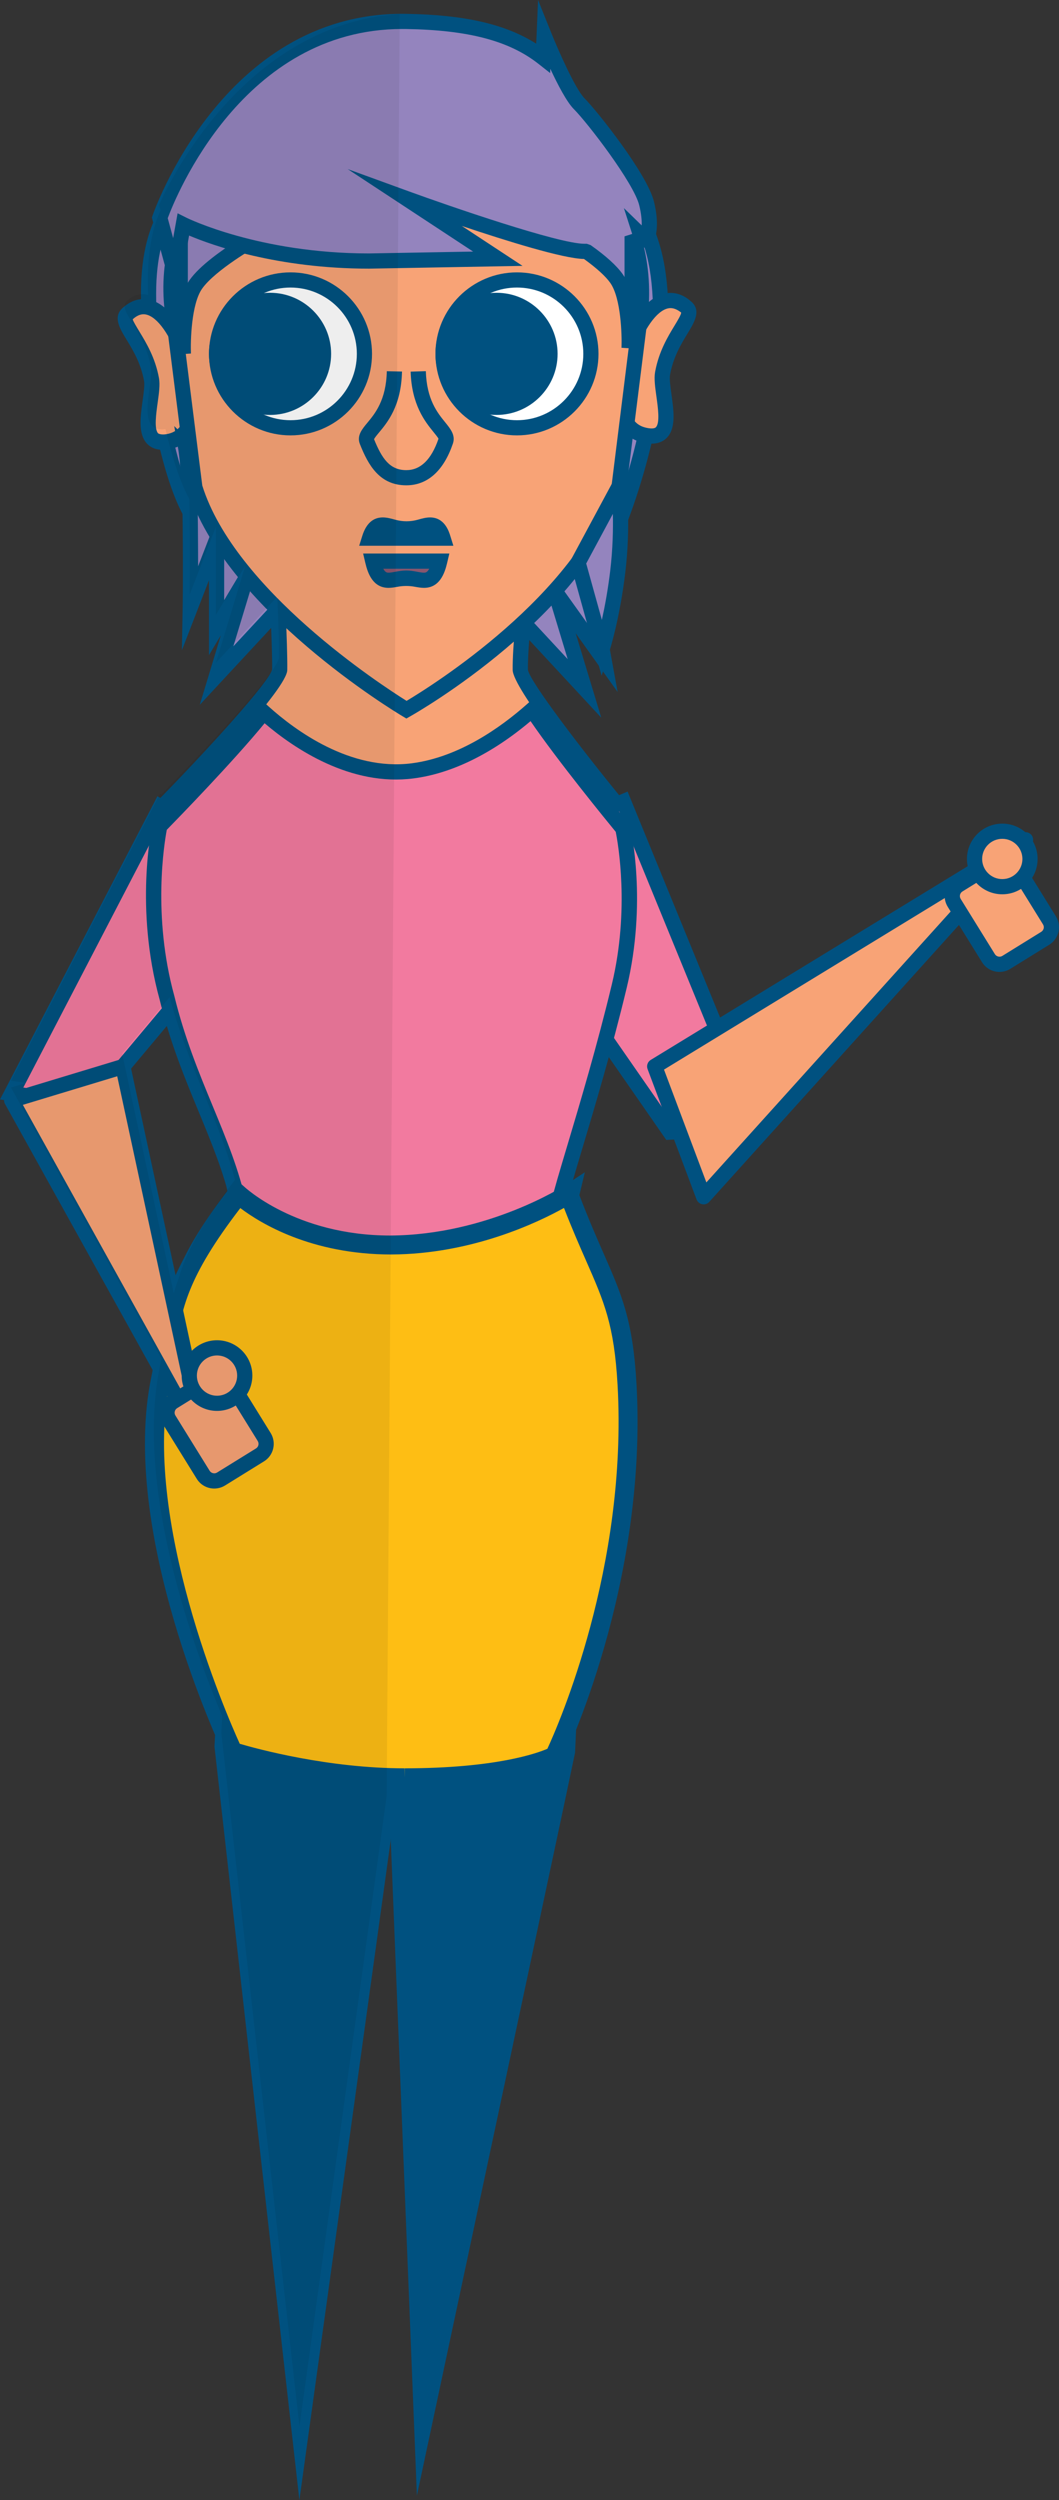 <?xml version="1.0" encoding="utf-8"?>
<!-- Generator: Adobe Illustrator 15.1.0, SVG Export Plug-In . SVG Version: 6.00 Build 0)  -->
<!DOCTYPE svg PUBLIC "-//W3C//DTD SVG 1.1//EN" "http://www.w3.org/Graphics/SVG/1.1/DTD/svg11.dtd">
<svg version="1.1" id="Layer_1" xmlns="http://www.w3.org/2000/svg" xmlns:xlink="http://www.w3.org/1999/xlink" x="0px" y="0px"
	 width="55.786px" height="131.686px" viewBox="0 0 55.786 131.686" enable-background="new 0 0 55.786 131.686"
	 xml:space="preserve">
<rect x="0" y="0" width="55.786" height="131.686" fill="#333333" stroke="none"/>
<g>
	<g>
		<polygon fill="#005180" points="20.322,80.277 22.234,128.248 29.267,95.244 29.894,92.299 30.433,80.396 		"/>
	</g>
	<g>
		<path fill="#005180" d="M21.961,131.447l-2.056-51.575l10.946,0.129l-0.558,12.316l-0.635,3.01L21.961,131.447z M20.738,80.683
			l1.769,44.366l6.996-32.833l0.512-11.424L20.738,80.683z"/>
	</g>
</g>
<g>
	<g>
		<path fill="#F8A376" d="M32.237,72.072c-0.246-4.375-1.14-5.008-2.829-9.477c0.385-1.67,1.193-8.847,2.305-12.472
			c0.416-1.352,1.096-7.369,1.096-7.369s-5.385-6.533-5.4-7.469c-0.014-0.939,0.149-2.51,0.149-2.51l-6.269,0.705h-0.436
			l-6.21-1.383c0,0,0.104,2.248,0.091,3.188c-0.016,0.936-6.316,7.347-6.316,7.347s0,3.454,1.319,8.246
			c0.067-0.063,2.095,8.197,2.849,11.717c-3.75,4.785-3.209,6.141-3.859,9.201c-1.617,7.738,3.645,18.789,3.645,18.789l16.21,0.215
			C28.581,90.801,32.808,82.223,32.237,72.072z"/>
	</g>
	<g>
		<path fill="#005180" d="M28.828,91.204l-16.711-0.222l-0.107-0.225c-0.217-0.456-5.301-11.262-3.675-19.043
			c0.127-0.6,0.208-1.132,0.285-1.638c0.32-2.101,0.573-3.767,3.536-7.58c-0.704-3.249-2.322-9.86-2.706-11.219H9.433l-0.081-0.293
			c-1.319-4.789-1.334-8.209-1.334-8.352v-0.164l0.115-0.117c2.951-3.003,6.078-6.477,6.203-7.093
			c0.012-0.896-0.091-3.12-0.092-3.142l-0.024-0.523l6.721,1.497l0.349-0.009l6.718-0.758l-0.051,0.495
			c-0.001,0.015-0.161,1.558-0.147,2.462c0.083,0.584,2.765,4.133,5.309,7.22l0.108,0.131l-0.019,0.168
			c-0.028,0.247-0.688,6.07-1.111,7.442c-0.739,2.412-1.343,6.411-1.783,9.33c-0.201,1.332-0.362,2.401-0.488,2.994
			c0.443,1.165,0.827,2.056,1.167,2.845c0.913,2.118,1.463,3.396,1.646,6.64c0.57,10.138-3.654,18.841-3.697,18.928L28.828,91.204z
			 M12.628,90.189l15.699,0.208c0.648-1.418,4.018-9.282,3.51-18.303c-0.174-3.102-0.674-4.262-1.581-6.368
			c-0.354-0.821-0.755-1.753-1.223-2.989l-0.043-0.113l0.027-0.118c0.122-0.53,0.29-1.644,0.502-3.054
			c0.444-2.944,1.053-6.977,1.81-9.446c0.362-1.177,0.948-6.148,1.062-7.129c-1.699-2.066-5.368-6.635-5.384-7.585
			c-0.009-0.63,0.057-1.517,0.105-2.064l-5.779,0.65l-0.48,0.002l-5.788-1.28c0.03,0.726,0.078,2.021,0.068,2.69
			c-0.016,0.97-4.327,5.476-6.313,7.501c0.021,0.729,0.172,3.874,1.302,7.979l-0.018,0.005c0.196,0.458,0.479,1.618,1.195,4.55
			c0.547,2.244,1.275,5.309,1.677,7.185l0.039,0.184L12.9,62.843c-2.942,3.754-3.184,5.343-3.49,7.355
			c-0.079,0.52-0.163,1.066-0.293,1.682C7.671,78.799,11.904,88.588,12.628,90.189z"/>
	</g>
</g>
<g>
	<g>
		<path fill="#9484BE" d="M9.642,10.303c0,0-1.818,0.918-1.817,5.168c0.001,4.252,1.031,9.413,2.188,11.491
			s21.214,4.183,22.68,0.346s2.744-10.021,1.775-13.919c-0.969-3.899-4.016-5.256-4.016-5.256l-15.148-1.16L9.642,10.303z"/>
	</g>
	<g>
		<path fill="#005180" d="M24.241,29.843c-0.001,0-0.001,0-0.002,0c-5.334,0-13.664-1.046-14.576-2.686
			c-1.233-2.216-2.237-7.458-2.238-11.686c-0.001-4.445,1.954-5.483,2.037-5.525l5.747-3.381l15.406,1.203
			c0.132,0.059,3.237,1.482,4.241,5.524c0.98,3.944-0.241,10.104-1.79,14.158C32.311,29.428,27.85,29.843,24.241,29.843z
			 M15.398,7.381l-5.553,3.267c-0.033,0.019-1.621,0.926-1.62,4.823c0.001,4.043,0.979,9.216,2.137,11.297
			c0.488,0.877,7.037,2.274,13.877,2.275c0,0,0.001,0,0.002,0c4.609,0,7.628-0.702,8.078-1.877
			c1.554-4.067,2.657-10.072,1.761-13.68c-0.835-3.363-3.325-4.751-3.734-4.959L15.398,7.381z"/>
	</g>
</g>
<g>
	<g>
		<path fill="#F8A376" d="M9.755,18.715c0.695,1.916,0.785,4.115-0.758,4.514c-2,0.516-0.84-2.26-1.016-3.238
			c-0.363-2.006-1.803-2.973-1.26-3.469C7.871,15.473,9.06,16.797,9.755,18.715z"/>
	</g>
	<g>
		<path fill="#005180" d="M8.559,23.692c-0.442,0-0.7-0.19-0.839-0.35c-0.446-0.513-0.324-1.392-0.207-2.242
			c0.056-0.404,0.114-0.821,0.075-1.039c-0.169-0.933-0.586-1.619-0.921-2.169c-0.358-0.588-0.728-1.196-0.215-1.666
			c0.345-0.315,0.717-0.474,1.107-0.474c0.983,0,1.92,1.03,2.572,2.827c0.286,0.787,0.875,2.759,0.183,4.072
			c-0.26,0.493-0.681,0.827-1.217,0.965C8.902,23.667,8.721,23.692,8.559,23.692z M7.56,16.552c-0.184,0-0.375,0.089-0.568,0.265
			c0.004,0.077,0.209,0.413,0.358,0.659c0.35,0.576,0.83,1.364,1.025,2.443c0.062,0.344-0.002,0.804-0.07,1.291
			c-0.08,0.578-0.19,1.369,0.018,1.607c0.027,0.032,0.208,0.119,0.574,0.024c0.321-0.083,0.553-0.267,0.709-0.563
			c0.372-0.704,0.284-2.018-0.227-3.427C8.873,17.455,8.159,16.552,7.56,16.552z"/>
	</g>
</g>
<g>
	<g>
		<path fill="#F8A376" d="M33.129,18.391c-0.695,1.916-0.785,4.115,0.758,4.514c2,0.516,0.84-2.26,1.016-3.238
			c0.363-2.006,1.803-2.973,1.26-3.469C35.014,15.149,33.825,16.473,33.129,18.391z"/>
	</g>
	<g>
		<path fill="#005180" d="M34.326,23.368C34.326,23.368,34.326,23.368,34.326,23.368c-0.162,0-0.343-0.026-0.539-0.076
			c-0.536-0.138-0.957-0.472-1.217-0.965c-0.692-1.313-0.103-3.286,0.183-4.072c0.651-1.796,1.588-2.827,2.572-2.827
			c0.39,0,0.763,0.159,1.107,0.474c0.514,0.469,0.144,1.077-0.214,1.666c-0.335,0.551-0.752,1.236-0.921,2.17
			c-0.039,0.217,0.019,0.635,0.075,1.039c0.118,0.85,0.24,1.729-0.207,2.242C35.026,23.178,34.768,23.368,34.326,23.368z
			 M35.325,16.228c-0.599,0-1.313,0.902-1.82,2.299c-0.511,1.409-0.599,2.723-0.227,3.427c0.156,0.296,0.388,0.48,0.709,0.563
			c0.13,0.034,0.244,0.05,0.339,0.05l0,0c0.17,0,0.218-0.054,0.235-0.075c0.208-0.238,0.098-1.029,0.018-1.607
			c-0.068-0.487-0.132-0.947-0.07-1.291c0.195-1.08,0.675-1.868,1.025-2.444c0.149-0.246,0.354-0.582,0.349-0.687
			C35.7,16.317,35.509,16.228,35.325,16.228z"/>
	</g>
</g>
<g>
	<g>
		<polygon fill="#005180" points="22.392,80.918 15.811,128.475 12.031,94.941 11.695,91.949 12.318,80.051 		"/>
	</g>
	<g>
		<path fill="#005180" d="M15.771,131.686l-4.473-39.691l0.643-12.377l10.906,0.938L15.771,131.686z M12.696,80.484L12.094,91.97
			l3.757,33.294l6.086-43.983L12.696,80.484z"/>
	</g>
</g>
<g>
	<g>
		<polygon fill="#F27A9F" points="32.843,42.217 39.869,59.374 35.299,59.629 25.377,45.337 		"/>
	</g>
	<g>
		<path fill="#005180" d="M35.098,60.042L24.767,45.159l8.294-3.466l7.391,18.049L35.098,60.042z M25.988,45.516L35.5,59.217
			l3.785-0.212l-6.66-16.264L25.988,45.516z"/>
	</g>
</g>
<g>
	<g>
		<polyline fill="#9484BE" points="30.79,29.098 31.823,34.76 29.241,31.145 30.79,36.26 27.557,32.776 26.897,29.725 
			32.543,24.676 		"/>
	</g>
	<g>
		<path fill="#005180" d="M31.674,37.802l-4.485-4.834l-0.733-3.386l5.82-5.204l0.533,0.597l-4.568,4.084l2.866,4.013l-0.712-3.901
			l0.787-0.144l1.354,7.423l-2.209-3.094L31.674,37.802z M27.925,32.584l1.98,2.134l-1.703-5.624l-0.865,0.773L27.925,32.584z"/>
	</g>
</g>
<g>
	<g>
		<path fill="#9484BE" d="M9.788,23.604c0,0,0.209,1.18,0.236,4.051s0,4.346,0,4.346l1.385-3.58v4.639l1.549-2.592l-1.549,5.115
			l3.234-3.484l0.66-3.053L9.788,23.604z"/>
	</g>
	<g>
		<path fill="#005180" d="M10.524,37.124l1.107-3.658l-0.623,1.042v-3.945l-1.427,3.688l0.042-2.258c0-0.004,0.027-1.475,0-4.334
			c-0.027-2.79-0.229-3.974-0.23-3.985l-0.215-1.232l5.102,5.033l0.003-0.005l-0.002,0.007l1.459,1.439l-0.73,3.375L10.524,37.124z
			 M14.02,28.341l-1.727,5.701l1.982-2.135l0.59-2.73L14.02,28.341z M11.809,26.277v5.333l2.049-3.429l-3.55-3.502
			c0.052,0.664,0.104,1.637,0.116,2.972c0.008,0.847,0.011,1.573,0.012,2.176L11.809,26.277z"/>
	</g>
</g>
<g>
	<g>
		<path fill="#F8A376" d="M10.258,25.625c1.957,6.277,11.154,11.758,11.154,11.758s9.08-5.127,11.193-11.758l1.057-8.438
			c1.135-7.721-5.047-11.271-11.271-11.271h-0.939h-0.039h-0.939c-6.225,0-12.682,3.727-11.271,11.271L10.258,25.625z"/>
	</g>
	<g>
		<path fill="#005180" d="M21.407,37.846l-0.199-0.119c-0.381-0.227-9.352-5.632-11.332-11.982l-1.072-8.507
			c-0.552-2.951,0.056-5.61,1.763-7.665c2.109-2.54,5.812-4.056,9.905-4.056h1.918c4.037,0,7.559,1.397,9.664,3.834
			c1.769,2.048,2.461,4.778,2.003,7.895l-1.055,8.429c-2.152,6.775-11.017,11.844-11.394,12.056L21.407,37.846z M20.473,6.316
			c-3.858,0-7.331,1.408-9.29,3.767c-1.572,1.893-2.106,4.259-1.588,7.031l1.061,8.461c1.717,5.488,9.418,10.5,10.762,11.341
			c1.34-0.8,8.939-5.551,10.807-11.413l1.041-8.366c0.431-2.93-0.181-5.371-1.816-7.264c-1.953-2.261-5.254-3.558-9.059-3.558
			H20.473z"/>
	</g>
</g>
<g>
	<g>
		<circle fill="#FFFFFF" cx="15.303" cy="18.637" r="3.895"/>
	</g>
	<g>
		<path fill="#005180" d="M15.303,22.932c-2.368,0-4.294-1.926-4.294-4.294c0-2.367,1.926-4.292,4.294-4.292
			s4.294,1.926,4.294,4.292C19.598,21.005,17.671,22.932,15.303,22.932z M15.303,15.145c-1.927,0-3.495,1.567-3.495,3.493
			c0,1.927,1.568,3.495,3.495,3.495s3.495-1.568,3.495-3.495C18.798,16.711,17.23,15.145,15.303,15.145z"/>
	</g>
</g>
<g>
	<g>
		<circle fill="#005180" cx="14.226" cy="18.637" r="2.817"/>
	</g>
	<g>
		<path fill="#005180" d="M14.225,21.855c-1.773,0-3.216-1.444-3.216-3.218c0-1.773,1.443-3.216,3.216-3.216
			c1.774,0,3.218,1.443,3.218,3.216C17.443,20.412,16,21.855,14.225,21.855z M14.225,16.221c-1.333,0-2.417,1.084-2.417,2.417
			c0,1.333,1.084,2.418,2.417,2.418c1.333,0,2.418-1.085,2.418-2.418C16.644,17.305,15.559,16.221,14.225,16.221z"/>
	</g>
</g>
<g>
	<g>
		<circle fill="#FFFFFF" cx="27.233" cy="18.637" r="3.895"/>
	</g>
	<g>
		<path fill="#005180" d="M27.233,22.932c-2.368,0-4.294-1.926-4.294-4.294c0-2.367,1.926-4.292,4.294-4.292
			s4.294,1.926,4.294,4.292C31.527,21.005,29.601,22.932,27.233,22.932z M27.233,15.145c-1.927,0-3.495,1.567-3.495,3.493
			c0,1.927,1.568,3.495,3.495,3.495s3.495-1.568,3.495-3.495C30.728,16.711,29.16,15.145,27.233,15.145z"/>
	</g>
</g>
<g>
	<g>
		<circle fill="#005180" cx="26.156" cy="18.637" r="2.817"/>
	</g>
	<g>
		<path fill="#005180" d="M26.157,21.855c-1.774,0-3.218-1.444-3.218-3.218c0-1.773,1.444-3.216,3.218-3.216
			c1.773,0,3.216,1.443,3.216,3.216C29.373,20.412,27.93,21.855,26.157,21.855z M26.157,16.221c-1.333,0-2.418,1.084-2.418,2.417
			c0,1.333,1.085,2.418,2.418,2.418c1.333,0,2.417-1.085,2.417-2.418C28.573,17.305,27.489,16.221,26.157,16.221z"/>
	</g>
</g>
<g>
	<g>
		<path fill="#005180" d="M21.403,25.562c-1.396,0-2-1.046-2.446-2.177c-0.171-0.437,0.115-0.78,0.392-1.113
			c0.397-0.476,0.997-1.196,1.027-2.719l0.8,0.016c-0.036,1.804-0.772,2.688-1.213,3.216c-0.102,0.123-0.242,0.291-0.258,0.352
			c0.413,1.013,0.825,1.626,1.698,1.626c0.751,0,1.322-0.556,1.696-1.653c-0.013-0.047-0.162-0.231-0.271-0.365
			c-0.427-0.527-1.143-1.41-1.196-3.171l0.8-0.024c0.045,1.492,0.607,2.186,1.018,2.692c0.287,0.354,0.558,0.688,0.406,1.128
			C23.366,24.804,22.518,25.562,21.403,25.562z"/>
	</g>
</g>
<g>
	<g>
		<path stroke="#005180" stroke-width="0.8" stroke-miterlimit="10" d="M9.006,24.303"/>
	</g>
</g>
<g>
	<g>
		<path fill="#9484BE" d="M32.606,25.625c0,0,0.229,2.051-0.062,4.477c-0.289,2.428-0.824,4.094-0.824,4.094l-1.268-4.562
			L32.606,25.625z"/>
	</g>
	<g>
		<path fill="#005180" d="M31.691,35.59l-1.668-6.005l2.838-5.28l0.142,1.275c0.01,0.086,0.23,2.125-0.063,4.569
			c-0.29,2.438-0.818,4.099-0.84,4.168L31.691,35.59z M30.88,29.681l0.825,2.97c0.151-0.681,0.319-1.571,0.441-2.597
			c0.136-1.137,0.156-2.196,0.139-2.988L30.88,29.681z"/>
	</g>
</g>
<g>
	<g>
		<path fill="#89566E" d="M23.167,29.555c-0.348,1.482-1.002,0.893-1.766,0.893c-0.762,0-1.418,0.59-1.766-0.893H23.167z"/>
	</g>
	<g>
		<path fill="#005180" d="M22.334,30.963c-0.155,0-0.321-0.028-0.495-0.06c-0.279-0.053-0.598-0.053-0.877,0
			c-0.173,0.032-0.339,0.06-0.495,0.06c-0.819,0-1.09-0.751-1.223-1.317l-0.115-0.491h4.541l-0.115,0.491
			C23.423,30.212,23.152,30.963,22.334,30.963z M21.401,30.048c0.203,0,0.399,0.034,0.585,0.069
			c0.122,0.022,0.239,0.047,0.348,0.047c0.065,0,0.167,0,0.277-0.208H20.19c0.11,0.208,0.212,0.208,0.278,0.208
			c0.109,0,0.226-0.024,0.349-0.047C21.003,30.082,21.199,30.048,21.401,30.048z"/>
	</g>
</g>
<g>
	<g>
		<path fill="#9484BE" d="M9.657,18.637c0,0-0.104-2.574,0.66-3.66S13.37,12.6,13.37,12.6l-2.906-1.146l-0.969,0.734v4.521
			L9.657,18.637z"/>
	</g>
	<g>
		<path fill="#005180" d="M9.258,18.671l-0.162-1.928l-0.001-4.754l1.306-0.99l3.896,1.537l-0.73,0.412
			c-0.022,0.013-2.22,1.26-2.922,2.259c-0.562,0.8-0.615,2.736-0.587,3.414L9.258,18.671z M9.895,12.387v2.508
			c0.03-0.052,0.062-0.101,0.095-0.148c0.535-0.76,1.717-1.585,2.482-2.071l-1.946-0.768L9.895,12.387z"/>
	</g>
</g>
<g>
	<g>
		<path fill="#9484BE" d="M34.064,10.721c-0.322-1.322-2.875-4.58-3.549-5.254c-0.676-0.676-1.85-3.596-1.85-3.596l-0.05,1.18
			c-1.78-1.402-4.229-1.874-7.214-1.923C11.931,0.972,8.418,11.475,8.418,11.475l0.783,2.885l0.455-2.529
			c0,0,4.047,2.031,10.307,1.914c6.262-0.117,6.262-0.117,6.262-0.117l-4.824-3.172c0,0,7.957,2.898,9.482,2.781h0.002
			c0.609,0.432,1.252,0.953,1.592,1.438c0.764,1.086,0.662,3.66,0.662,3.66l0.16-1.928v-3.664c0.311-0.098,0.5-0.172,0.5-0.172
			s-0.021-0.076-0.063-0.207c0.201,0.195,0.329,0.312,0.328,0.295C34.06,12.538,34.386,12.042,34.064,10.721z"/>
	</g>
	<g>
		<path fill="#005180" d="M33.538,18.368l-0.798-0.049c0.026-0.679-0.028-2.616-0.589-3.415c-0.244-0.348-0.723-0.784-1.388-1.264
			c-1.081-0.014-4.09-0.952-6.436-1.74l3.199,2.104l-8.083,0.146c-4.843,0-8.266-1.23-9.482-1.744l-0.679,3.772L8,11.463
			l0.039-0.115C8.075,11.242,11.7,0.727,21.193,0.727l0.216,0.002c3.061,0.05,5.212,0.54,6.838,1.572L28.344,0l0.692,1.722
			c0.318,0.792,1.255,2.956,1.761,3.462c0.637,0.637,3.295,3.966,3.655,5.442c0.287,1.174,0.101,1.778,0.021,2.036l0.013,0.413
			l-0.424-0.015c-0.09,0-0.153-0.017-0.234-0.074c-0.036,0.013-0.079,0.028-0.129,0.045v3.375L33.538,18.368z M18.316,8.906
			l3.221,1.173c2.108,0.768,7.878,2.761,9.248,2.761h0.127l0.202,0.07c0.807,0.57,1.375,1.086,1.69,1.535
			c0.033,0.047,0.065,0.097,0.095,0.148l0-2.144l0.28-0.088c0.043-0.014,0.084-0.027,0.123-0.04l-0.437-1.36l0.938,0.911
			c0.009-0.255-0.017-0.598-0.129-1.057c-0.288-1.18-2.728-4.351-3.443-5.066c-0.373-0.372-0.851-1.29-1.241-2.124l-0.009,0.223
			l-0.614-0.483c-1.545-1.217-3.695-1.784-6.973-1.837l-0.203-0.001c-8.402,0-11.949,8.866-12.355,9.965l0.285,1.05l0.235-1.308
			l0.478,0.239c0.038,0.019,3.82,1.876,9.606,1.876l5.483-0.098L18.316,8.906z"/>
	</g>
</g>
<g>
	<g>
		<polygon fill="#F27A9F" points="8.461,42.485 0.614,57.595 4.773,58.209 15.037,45.958 		"/>
	</g>
	<g>
		<path fill="#005180" d="M4.936,58.638L0,57.909l8.292-15.966l7.369,3.892L4.936,58.638z M1.228,57.282l3.382,0.5l9.802-11.701
			l-5.781-3.053L1.228,57.282z"/>
	</g>
</g>
<g>
	<g>
		<polygon fill="#F8A376" points="34.487,56.168 54.025,44.231 37.067,63.035 		"/>
	</g>
	<g>
		<path fill="#005180" d="M37.067,63.436c-0.025,0-0.05-0.003-0.074-0.008c-0.137-0.025-0.251-0.121-0.3-0.252l-2.58-6.867
			c-0.067-0.18,0.002-0.382,0.166-0.482L53.816,43.89c0.169-0.103,0.389-0.067,0.516,0.086c0.127,0.153,0.123,0.375-0.011,0.523
			L37.364,63.303C37.287,63.388,37.179,63.436,37.067,63.436z M34.978,56.337l2.232,5.942l14.674-16.271L34.978,56.337z"/>
	</g>
</g>
<g>
	<g>
		<path fill="#89566E" d="M23.338,28.346c-0.381-1.217-1.086-0.459-1.924-0.459c-0.834,0-1.568-0.758-1.949,0.459H23.338z"/>
	</g>
	<g>
		<path fill="#005180" d="M23.883,28.746h-4.962l0.163-0.52c0.202-0.646,0.565-0.973,1.079-0.973c0.222,0,0.441,0.061,0.654,0.12
			c0.402,0.112,0.801,0.11,1.196,0c0.208-0.059,0.423-0.12,0.642-0.12c0.762,0,0.991,0.732,1.066,0.973L23.883,28.746z"/>
	</g>
</g>
<g>
	<g>
		<path fill="#F27A9F" d="M29.408,63.477c0.385-1.67,1.963-6.323,3.216-11.545c1.069-4.456,0.185-8.296,0.185-8.296
			s-3.361-4.08-4.777-6.252c-1.555,1.379-3.772,2.894-6.293,3.219c-3.357,0.434-6.335-1.721-7.848-3.084
			c-1.717,2.172-5.473,5.994-5.473,5.994s-0.939,4.255,0.38,9.047c1.08,4.418,3.034,7.396,3.788,10.917
			c-3.75,4.785-3.209,6.141-3.859,9.199c-1.617,7.74,3.645,18.791,3.645,18.791l16.21,0.215c0,0,4.228-8.578,3.656-18.729
			C31.991,68.578,31.097,67.945,29.408,63.477z"/>
	</g>
	<g>
		<path fill="#005180" d="M28.828,92.085l-16.711-0.222l-0.107-0.225c-0.217-0.456-5.301-11.262-3.675-19.045
			c0.127-0.6,0.208-1.131,0.285-1.637c0.32-2.101,0.573-3.765,3.535-7.578c-0.371-1.63-1.006-3.167-1.677-4.792
			c-0.744-1.799-1.513-3.66-2.068-5.933c-1.327-4.821-0.421-9.051-0.382-9.229l0.025-0.112l0.081-0.082
			c0.037-0.038,3.76-3.832,5.444-5.962l0.265-0.335l0.317,0.286c1.379,1.243,4.29,3.4,7.529,2.985
			c2.476-0.32,4.672-1.874,6.079-3.122l0.347-0.308l0.253,0.389c1.388,2.128,4.718,6.175,4.751,6.216l0.081,0.165
			c0.037,0.161,0.894,3.983-0.185,8.479c-0.781,3.256-1.69,6.297-2.354,8.518c-0.377,1.262-0.68,2.275-0.833,2.907
			c0.443,1.164,0.826,2.054,1.166,2.842c0.913,2.118,1.463,3.396,1.646,6.64c0.571,10.138-3.654,18.841-3.697,18.928L28.828,92.085z
			 M12.628,91.07l15.699,0.208c0.648-1.418,4.018-9.282,3.51-18.303c-0.174-3.102-0.674-4.262-1.581-6.368
			c-0.354-0.821-0.755-1.753-1.223-2.989l-0.043-0.113l0.027-0.118c0.148-0.645,0.469-1.717,0.874-3.073
			c0.661-2.212,1.566-5.241,2.342-8.476c0.945-3.939,0.322-7.43,0.203-8.024c-0.452-0.55-3.076-3.763-4.487-5.831
			c-2.033,1.717-4.155,2.758-6.161,3.016c-3.306,0.433-6.269-1.556-7.849-2.905c-1.66,2.026-4.606,5.054-5.153,5.613
			c-0.13,0.688-0.765,4.529,0.396,8.746c0.544,2.224,1.301,4.057,2.033,5.829c0.71,1.719,1.381,3.342,1.76,5.111l0.039,0.184
			L12.9,63.724c-2.942,3.753-3.184,5.342-3.49,7.354c-0.079,0.52-0.163,1.067-0.293,1.682C7.672,79.676,11.905,89.469,12.628,91.07z
			"/>
	</g>
</g>
<g>
	<g>
		<path fill="#FEBE14" d="M12.504,62.85c0.008,0.041,0.021,0.088,0.029,0.127c-3.919,5-3.393,6.451-4.072,9.648
			C6.772,80.711,12.27,92.26,12.27,92.26s4.306,1.381,9.056,1.379c5.839-0.004,7.884-1.154,7.884-1.154s4.418-8.963,3.821-19.57
			c-0.258-4.572-1.268-5.268-3.033-9.938c0.009-0.037,0.024-0.086,0.034-0.127c0,0-4.131,2.701-9.419,2.725
			C15.325,65.596,12.504,62.85,12.504,62.85z"/>
	</g>
	<g>
		<path fill="#005180" d="M21.326,94.139h-0.011c-4.769,0-9.02-1.346-9.198-1.402l-0.206-0.066l-0.093-0.195
			c-0.227-0.478-5.551-11.795-3.846-19.952c0.129-0.61,0.214-1.154,0.295-1.673c0.348-2.228,0.624-3.994,3.732-8.002l-0.251-1.319
			l1.104,0.962c0.027,0.026,2.736,2.584,7.699,2.584c5.141-0.022,9.167-2.617,9.207-2.644l1.05-0.687l-0.287,1.205
			c0.479,1.255,0.897,2.208,1.268,3.053c0.968,2.204,1.552,3.535,1.74,6.884c0.597,10.616-3.827,19.729-3.872,19.819l-0.068,0.14
			l-0.135,0.075C29.367,92.97,27.228,94.135,21.326,94.139z M12.63,91.847c0.907,0.267,4.657,1.292,8.686,1.292v0.5l0.01-0.5
			c4.794-0.003,6.975-0.798,7.508-1.029c0.568-1.226,4.238-9.569,3.698-19.167c-0.179-3.169-0.704-4.366-1.658-6.539
			c-0.344-0.783-0.728-1.658-1.165-2.781c-1.349,0.753-4.835,2.434-9.094,2.452c-4.22,0-6.901-1.646-7.955-2.444
			c-2.829,3.685-3.084,5.32-3.405,7.374c-0.083,0.535-0.171,1.097-0.305,1.725C7.434,79.987,11.924,90.292,12.63,91.847z"/>
	</g>
</g>
<g>
	<g>
		<polygon fill="#F8A376" points="0.614,57.955 10.817,76.34 6.475,56.178 		"/>
	</g>
	<g>
		<path fill="#005180" d="M10.817,76.74c-0.142,0-0.277-0.076-0.35-0.206L0.264,58.149c-0.059-0.106-0.066-0.232-0.021-0.345
			c0.045-0.112,0.139-0.197,0.254-0.232l5.861-1.776c0.106-0.034,0.222-0.019,0.319,0.038c0.096,0.057,0.165,0.151,0.188,0.261
			l4.342,20.162c0.042,0.193-0.065,0.389-0.25,0.458C10.912,76.731,10.864,76.74,10.817,76.74z M1.204,58.194l8.654,15.594
			L6.175,56.687L1.204,58.194z"/>
	</g>
</g>
<g>
	<g>
		<path fill="#F8A376" d="M13.918,75.689c0.198,0.322,0.099,0.742-0.222,0.939L11.644,77.9c-0.32,0.199-0.741,0.1-0.939-0.221
			L8.9,74.766c-0.198-0.32-0.1-0.74,0.221-0.938l2.055-1.273c0.32-0.197,0.74-0.098,0.939,0.221L13.918,75.689z"/>
	</g>
	<g>
		<path fill="#005180" d="M11.285,78.403c-0.377,0-0.722-0.192-0.921-0.513L8.56,74.977c-0.153-0.247-0.2-0.537-0.133-0.818
			s0.238-0.52,0.484-0.671l2.054-1.272c0.496-0.304,1.184-0.141,1.489,0.349l1.805,2.915c0.313,0.51,0.155,1.179-0.352,1.491
			l-2.052,1.271C11.684,78.347,11.487,78.403,11.285,78.403z M11.533,72.854c-0.052,0-0.103,0.015-0.147,0.042l-2.054,1.272
			c-0.064,0.04-0.109,0.102-0.126,0.174C9.188,74.415,9.2,74.491,9.24,74.555l1.804,2.914c0.08,0.128,0.26,0.174,0.388,0.092
			l2.054-1.271c0.133-0.082,0.173-0.257,0.091-0.39l-1.803-2.913C11.723,72.903,11.632,72.854,11.533,72.854z"/>
	</g>
</g>
<g>
	<g>
		<circle fill="#F8A376" cx="11.432" cy="72.453" r="1.461"/>
	</g>
	<g>
		<path fill="#005180" d="M11.432,74.314c-1.026,0-1.861-0.835-1.861-1.861s0.834-1.861,1.861-1.861s1.861,0.835,1.861,1.861
			S12.458,74.314,11.432,74.314z M11.432,71.393c-0.585,0-1.061,0.476-1.061,1.061s0.476,1.061,1.061,1.061s1.061-0.476,1.061-1.061
			S12.017,71.393,11.432,71.393z"/>
	</g>
</g>
<g>
	<g>
		<path fill="#F8A376" d="M55.285,48.479c0.198,0.32,0.099,0.74-0.222,0.939L53.01,50.69c-0.32,0.198-0.741,0.1-0.939-0.221
			l-1.805-2.914c-0.198-0.32-0.1-0.741,0.221-0.939l2.055-1.271c0.32-0.199,0.74-0.1,0.939,0.221L55.285,48.479z"/>
	</g>
	<g>
		<path fill="#005180" d="M52.651,51.192c-0.378,0-0.722-0.192-0.921-0.513l-1.804-2.914c-0.152-0.246-0.2-0.536-0.134-0.817
			c0.066-0.282,0.238-0.521,0.484-0.673l2.055-1.271c0.492-0.304,1.184-0.142,1.49,0.35l1.804,2.915
			c0.313,0.506,0.156,1.174-0.351,1.49l-2.054,1.271C53.049,51.136,52.853,51.192,52.651,51.192z M52.9,45.642
			c-0.052,0-0.102,0.014-0.147,0.042l-2.056,1.272c-0.064,0.04-0.108,0.102-0.126,0.175c-0.017,0.074-0.005,0.149,0.035,0.214
			l1.804,2.914c0.08,0.128,0.26,0.17,0.389,0.091l2.053-1.271c0.132-0.083,0.174-0.257,0.092-0.389l-1.804-2.914
			C53.089,45.692,52.999,45.642,52.9,45.642z"/>
	</g>
</g>
<g>
	<g>
		<circle fill="#F8A376" cx="52.798" cy="45.242" r="1.461"/>
	</g>
	<g>
		<path fill="#005180" d="M52.798,47.103c-1.026,0-1.861-0.834-1.861-1.861s0.834-1.861,1.861-1.861s1.861,0.834,1.861,1.861
			S53.825,47.103,52.798,47.103z M52.798,44.181c-0.585,0-1.061,0.476-1.061,1.061s0.476,1.061,1.061,1.061s1.061-0.476,1.061-1.061
			S53.383,44.181,52.798,44.181z"/>
	</g>
</g>
<g opacity="0.07">
	<g>
		<path d="M21.058,0.739C12.337,1.3,8.381,10.802,8.381,10.802l0.076,0.281c-0.362,0.789-0.671,1.967-0.67,3.715
			c0,0.243,0.005,0.491,0.011,0.739c-0.363-0.1-0.74-0.029-1.113,0.312c-0.543,0.496,0.896,1.463,1.26,3.469
			c0.168,0.935-0.875,3.499,0.77,3.281c0.363,1.548,0.801,2.863,1.26,3.688c0.005,0.225,0.01,0.445,0.013,0.694
			c0.027,2.871,0,4.346,0,4.346l1.385-3.58v4.639l1.549-2.592l-1.549,5.115l3.233-3.483h0.001c0.001,0.009,0.104,2.249,0.091,3.187
			c-0.015,0.865-5.399,6.408-6.206,7.234l-0.066-0.035l-7.848,15.11l0.798,0.118l-0.798,0.241l7.925,14.281
			c-0.024,0.129-0.049,0.256-0.077,0.391c-1.362,6.518,1.946,15.283,3.28,18.438l-0.047,0.887l0.336,2.992l3.78,33.533L20.369,94.6
			L21.058,0.739z M9.406,67.348c-0.1,0.266-0.181,0.521-0.252,0.771L6.438,55.505H6.437l2.5-2.983
			c1.03,3.795,2.646,6.556,3.441,9.625C10.548,64.516,9.792,66.029,9.406,67.348z"/>
	</g>
</g>
</svg>
